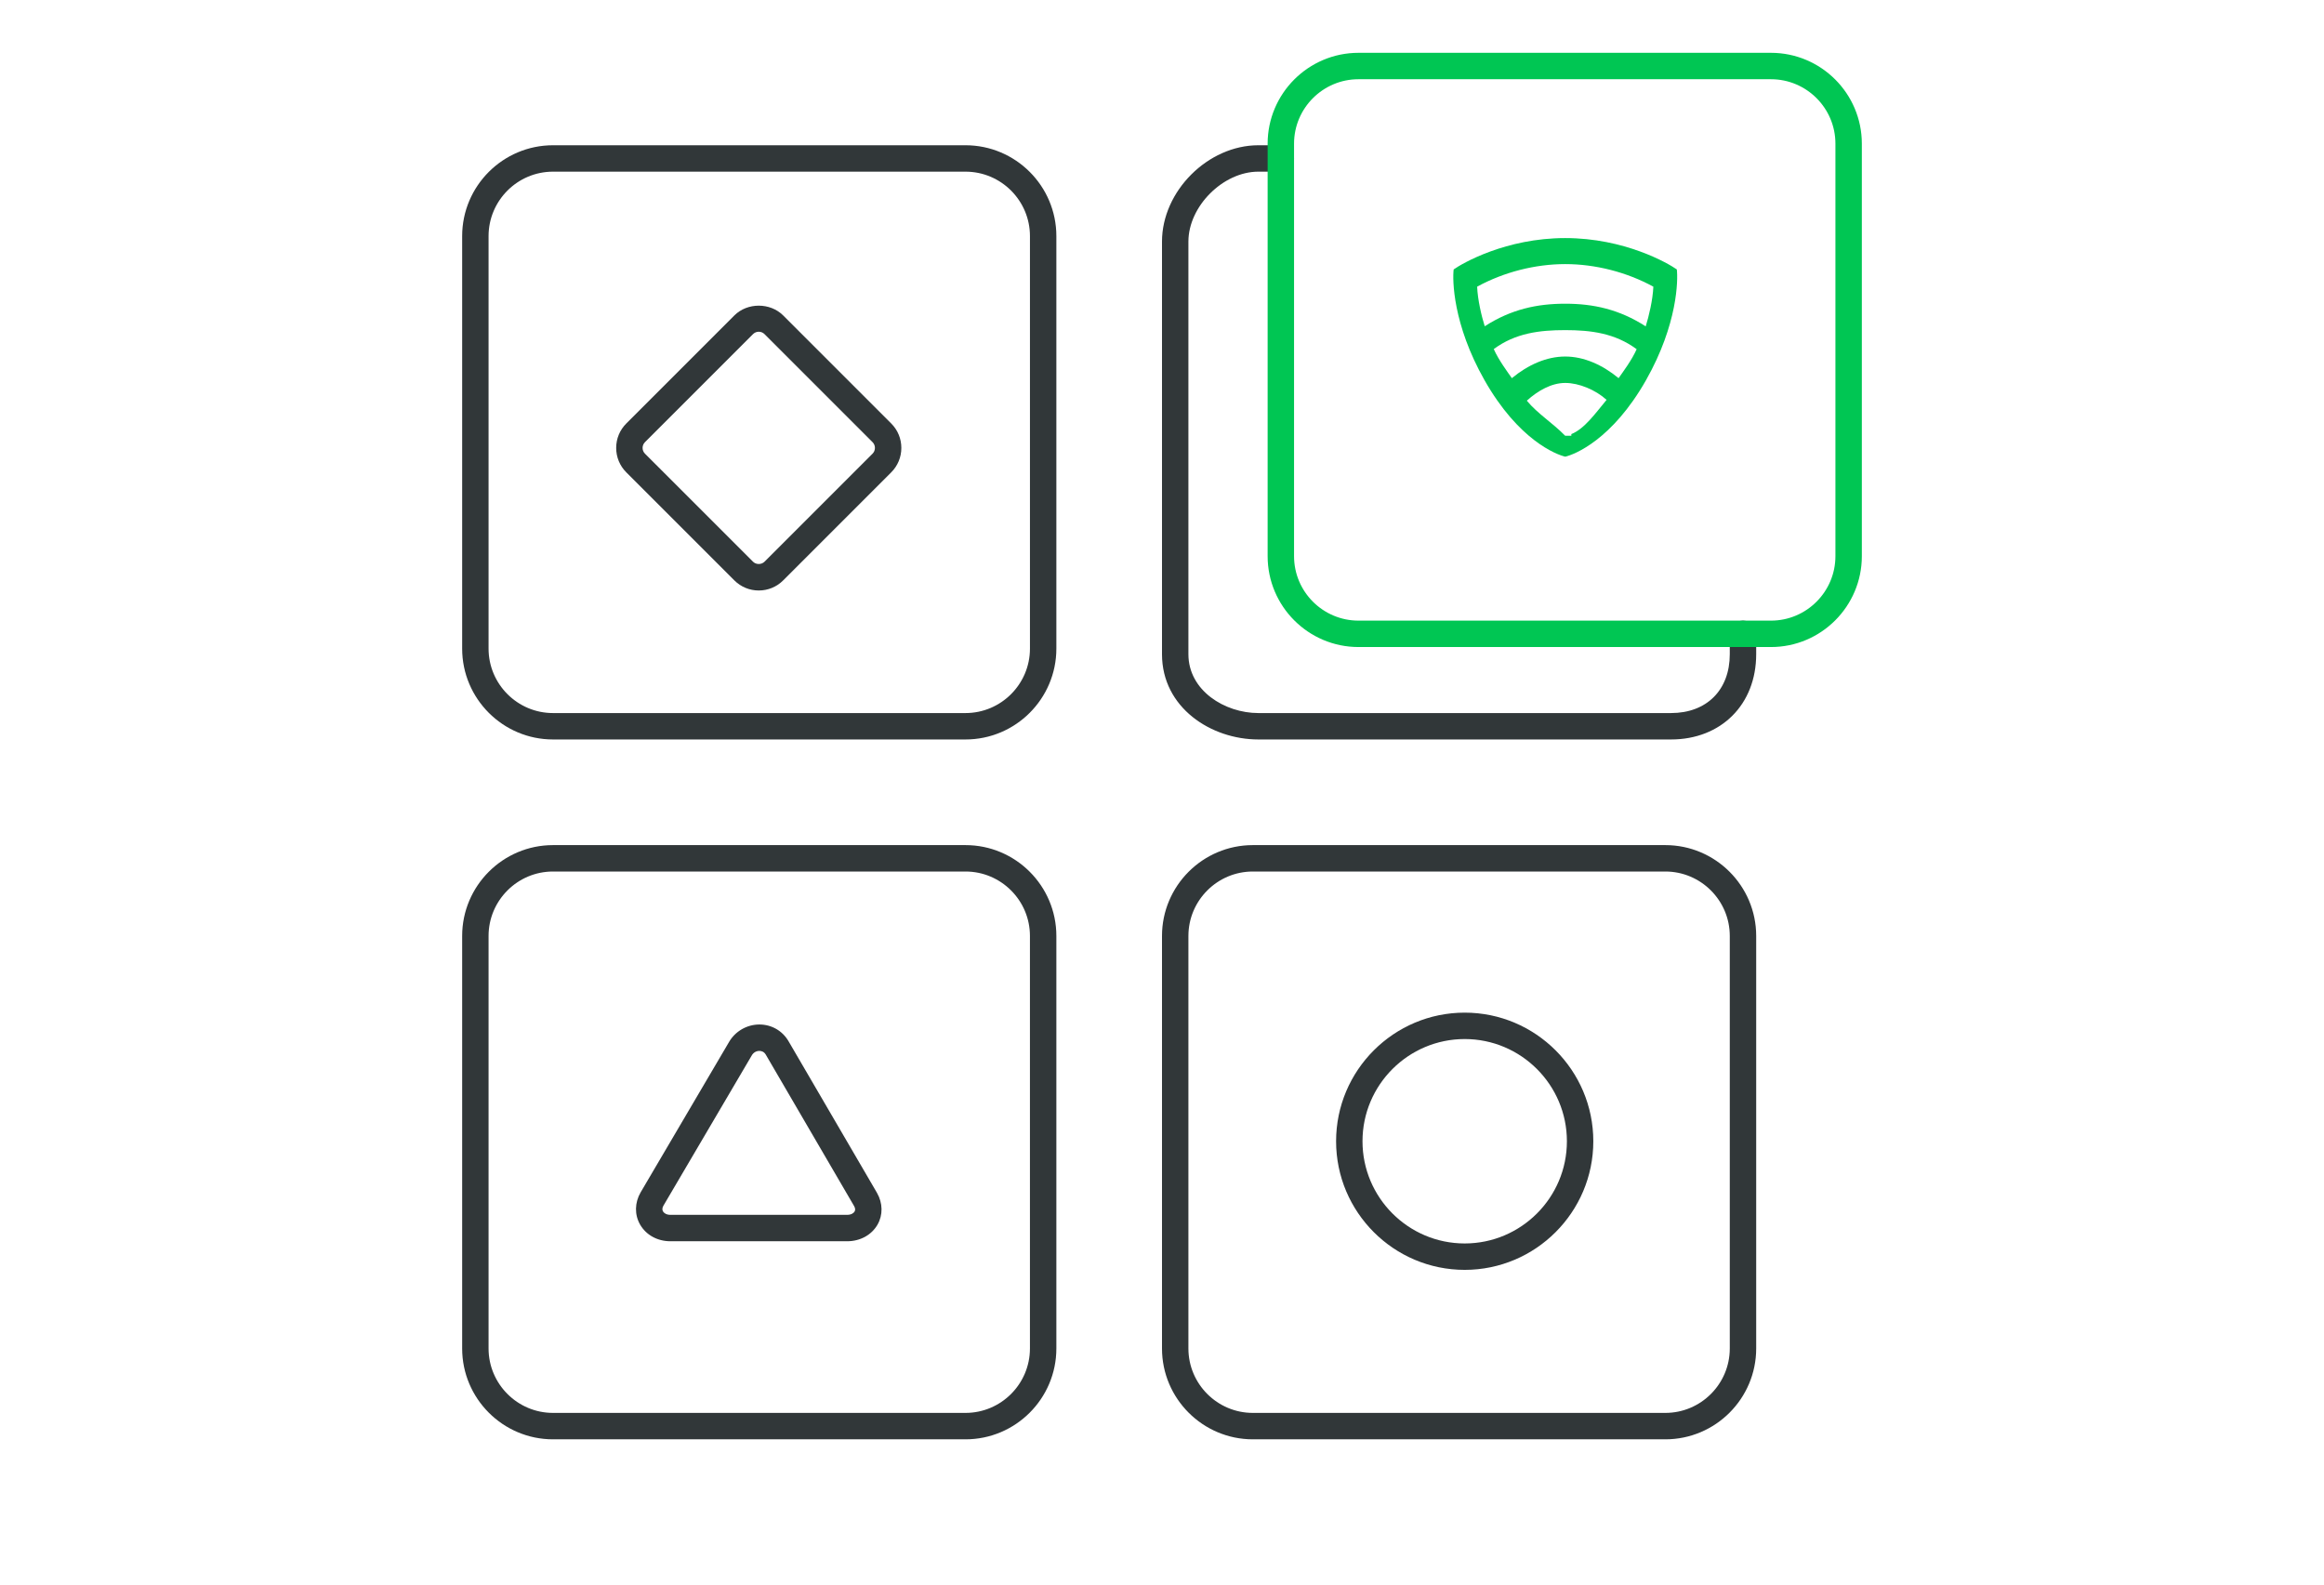 <?xml version="1.0" encoding="utf-8"?>
<!-- Generator: Adobe Illustrator 19.2.1, SVG Export Plug-In . SVG Version: 6.00 Build 0)  -->
<svg version="1.1" xmlns="http://www.w3.org/2000/svg" xmlns:xlink="http://www.w3.org/1999/xlink" x="0px" y="0px"
	 viewBox="0 0 176 120" style="enable-background:new 0 0 176 120;" xml:space="preserve">
<style type="text/css">
	.st0{fill:#00C653;}
	.st1{fill:#313739;}
	.st2{fill:none;stroke:#313739;stroke-width:2;stroke-linecap:round;stroke-linejoin:round;stroke-miterlimit:10;}
	.st3{fill:none;stroke:#00C653;stroke-width:2;stroke-linecap:round;stroke-linejoin:round;stroke-miterlimit:10;}
	.st4{fill:#FFFFFF;}
	.st5{fill:#47C9C9;}
	.st6{fill:none;stroke:#47C9C9;stroke-width:3;stroke-linecap:round;stroke-linejoin:round;}
</style>
<g id="outlined-icons">
	<g>
		<g>
			<path class="st1" d="M73.119,56H41.881C38.087,56,35,52.913,35,49.119V17.881C35,14.087,38.087,11,41.881,11h31.237
				C76.913,11,80,14.087,80,17.881v31.237C80,52.913,76.913,56,73.119,56z M41.881,13C39.19,13,37,15.19,37,17.881v31.237
				C37,51.81,39.19,54,41.881,54h31.237C75.81,54,78,51.81,78,49.119V17.881C78,15.19,75.81,13,73.119,13H41.881z"/>
			<path class="st1" d="M73.119,109H41.881c-3.794,0-6.881-3.087-6.881-6.881V70.881C35,67.087,38.087,64,41.881,64h31.237
				C76.913,64,80,67.087,80,70.881v31.237C80,105.913,76.913,109,73.119,109z M41.881,66C39.19,66,37,68.19,37,70.881v31.237
				c0,2.691,2.19,4.881,4.881,4.881h31.237c2.691,0,4.881-2.19,4.881-4.881V70.881C78,68.19,75.81,66,73.119,66H41.881z"/>
			<path class="st1" d="M126.119,109H94.881c-3.794,0-6.881-3.087-6.881-6.881V70.881C88,67.087,91.087,64,94.881,64h31.237
				c3.794,0,6.881,3.087,6.881,6.881v31.237C133,105.913,129.913,109,126.119,109z M94.881,66C92.19,66,90,68.19,90,70.881v31.237
				c0,2.691,2.19,4.881,4.881,4.881h31.237c2.691,0,4.881-2.19,4.881-4.881V70.881c0-2.691-2.19-4.881-4.881-4.881H94.881z"/>
			<path class="st1" d="M64.152,94h-13.38c-0.981,0-1.84-0.471-2.295-1.261c-0.43-0.744-0.416-1.656,0.038-2.441l6.694-11.385
				c0.471-0.816,1.353-1.327,2.299-1.328c0.925,0,1.752,0.477,2.213,1.274l6.688,11.464c0.001,0.001,0.001,0.002,0.002,0.004
				c0.45,0.78,0.466,1.684,0.043,2.418C66,93.531,65.14,94,64.152,94z M57.508,79.585c-0.237,0-0.45,0.125-0.571,0.334
				l-6.694,11.385c-0.093,0.162-0.105,0.31-0.034,0.435C50.282,91.865,50.468,92,50.772,92h13.38c0.312,0,0.498-0.131,0.569-0.254
				c0.066-0.114,0.052-0.254-0.042-0.417l-6.688-11.466C57.851,79.621,57.628,79.585,57.508,79.585z"/>
			<path class="st1" d="M57.462,44.718c-0.698,0-1.355-0.272-1.849-0.766l-8.183-8.182c-0.494-0.494-0.766-1.151-0.766-1.85
				c0-0.698,0.272-1.355,0.766-1.849l8.183-8.182c0.988-0.988,2.711-0.988,3.699,0l8.182,8.182c0.494,0.494,0.766,1.151,0.766,1.849
				c0,0.699-0.272,1.355-0.766,1.85l-8.182,8.182C58.818,44.446,58.161,44.718,57.462,44.718z M57.462,25.122
				c-0.164,0-0.318,0.064-0.435,0.181l-8.183,8.182c-0.116,0.116-0.18,0.271-0.18,0.435c0,0.165,0.064,0.319,0.18,0.436l8.183,8.182
				c0.232,0.232,0.638,0.231,0.871,0l8.182-8.182c0.116-0.116,0.18-0.271,0.18-0.436c0-0.164-0.064-0.319-0.18-0.435l-8.182-8.182
				C57.781,25.186,57.627,25.122,57.462,25.122z"/>
			<path class="st1" d="M126.549,56h-31.25C91.711,56,88,53.585,88,49.545v-31.25C88,14.477,91.479,11,95.298,11H97
				c0.552,0,1,0.448,1,1s-0.448,1-1,1h-1.702C92.625,13,90,15.623,90,18.295v31.25C90,52.297,92.75,54,95.298,54h31.25
				c2.704,0,4.451-1.749,4.451-4.455V48c0-0.552,0.448-1,1-1s1,0.448,1,1v1.545C133,53.346,130.347,56,126.549,56z"/>
			<path class="st1" d="M110.924,96.167c-5.371,0-9.74-4.37-9.74-9.74s4.37-9.74,9.74-9.74s9.74,4.37,9.74,9.74
				S116.294,96.167,110.924,96.167z M110.924,78.687c-4.268,0-7.74,3.472-7.74,7.74s3.472,7.74,7.74,7.74
				c4.268,0,7.74-3.472,7.74-7.74S115.191,78.687,110.924,78.687z"/>
		</g>
		<path class="st0" d="M134.119,49h-31.237C99.087,49,96,45.913,96,42.119V10.881C96,7.087,99.087,4,102.881,4h31.237
			C137.913,4,141,7.087,141,10.881v31.237C141,45.913,137.913,49,134.119,49z M102.881,6C100.19,6,98,8.19,98,10.881v31.237
			C98,44.81,100.19,47,102.881,47h31.237c2.691,0,4.881-2.19,4.881-4.881V10.881C139,8.19,136.81,6,134.119,6H102.881z"/>
		<g>
			<path class="st0" d="M126.988,20.404c-0.665-0.471-3.96-2.375-8.45-2.375c-4.491,0-7.786,1.904-8.45,2.375
				c-0.096,0.776-0.075,4.137,2.336,8.388c2.568,4.525,5.418,5.629,6.114,5.792h0.001h0.001c0.695-0.163,3.546-1.268,6.114-5.792
				C127.063,24.541,127.083,21.18,126.988,20.404z M119,32.874c0-0.001,0,0.126,0,0.126s-0.465,0-0.466,0
				c-0.979-1-2.064-1.645-2.906-2.656c0.842-0.764,1.877-1.344,2.903-1.344c0.002,0,0.004,0,0.006,0c0.002,0,0.004,0,0.006,0
				c1.026,0,2.284,0.517,3.126,1.281C120.827,31.292,120,32.475,119,32.874z M122.578,28.638c-1.225-1.012-2.632-1.638-4.035-1.638
				c-0.002,0-0.004,0-0.006,0c-0.002,0-0.004,0-0.006,0c-1.403,0-2.81,0.626-4.035,1.638c-0.326-0.467-1.002-1.371-1.371-2.202
				c1.637-1.213,3.468-1.436,5.405-1.436c0.002,0,0.004,0,0.006,0c0.002,0,0.004,0,0.006,0c1.937,0,3.767,0.231,5.404,1.445
				C123.579,27.275,122.905,28.17,122.578,28.638z M124.632,24.715c-2.006-1.293-3.974-1.715-6.088-1.715c-0.002,0-0.004,0-0.006,0
				c-0.002,0-0.004,0-0.006,0c-2.114,0-4.085,0.415-6.091,1.708c-0.243-0.774-0.532-1.989-0.575-2.998
				c2.026-1.109,4.407-1.71,6.666-1.71c0.002,0,0.004,0,0.006,0c0.002,0,0.004,0,0.006,0c2.26,0,4.64,0.601,6.667,1.71
				C125.167,22.719,124.874,23.941,124.632,24.715z"/>
		</g>
	</g>
</g>
<g id="lined-icons">
</g>
<g id="specs">
</g>
</svg>
